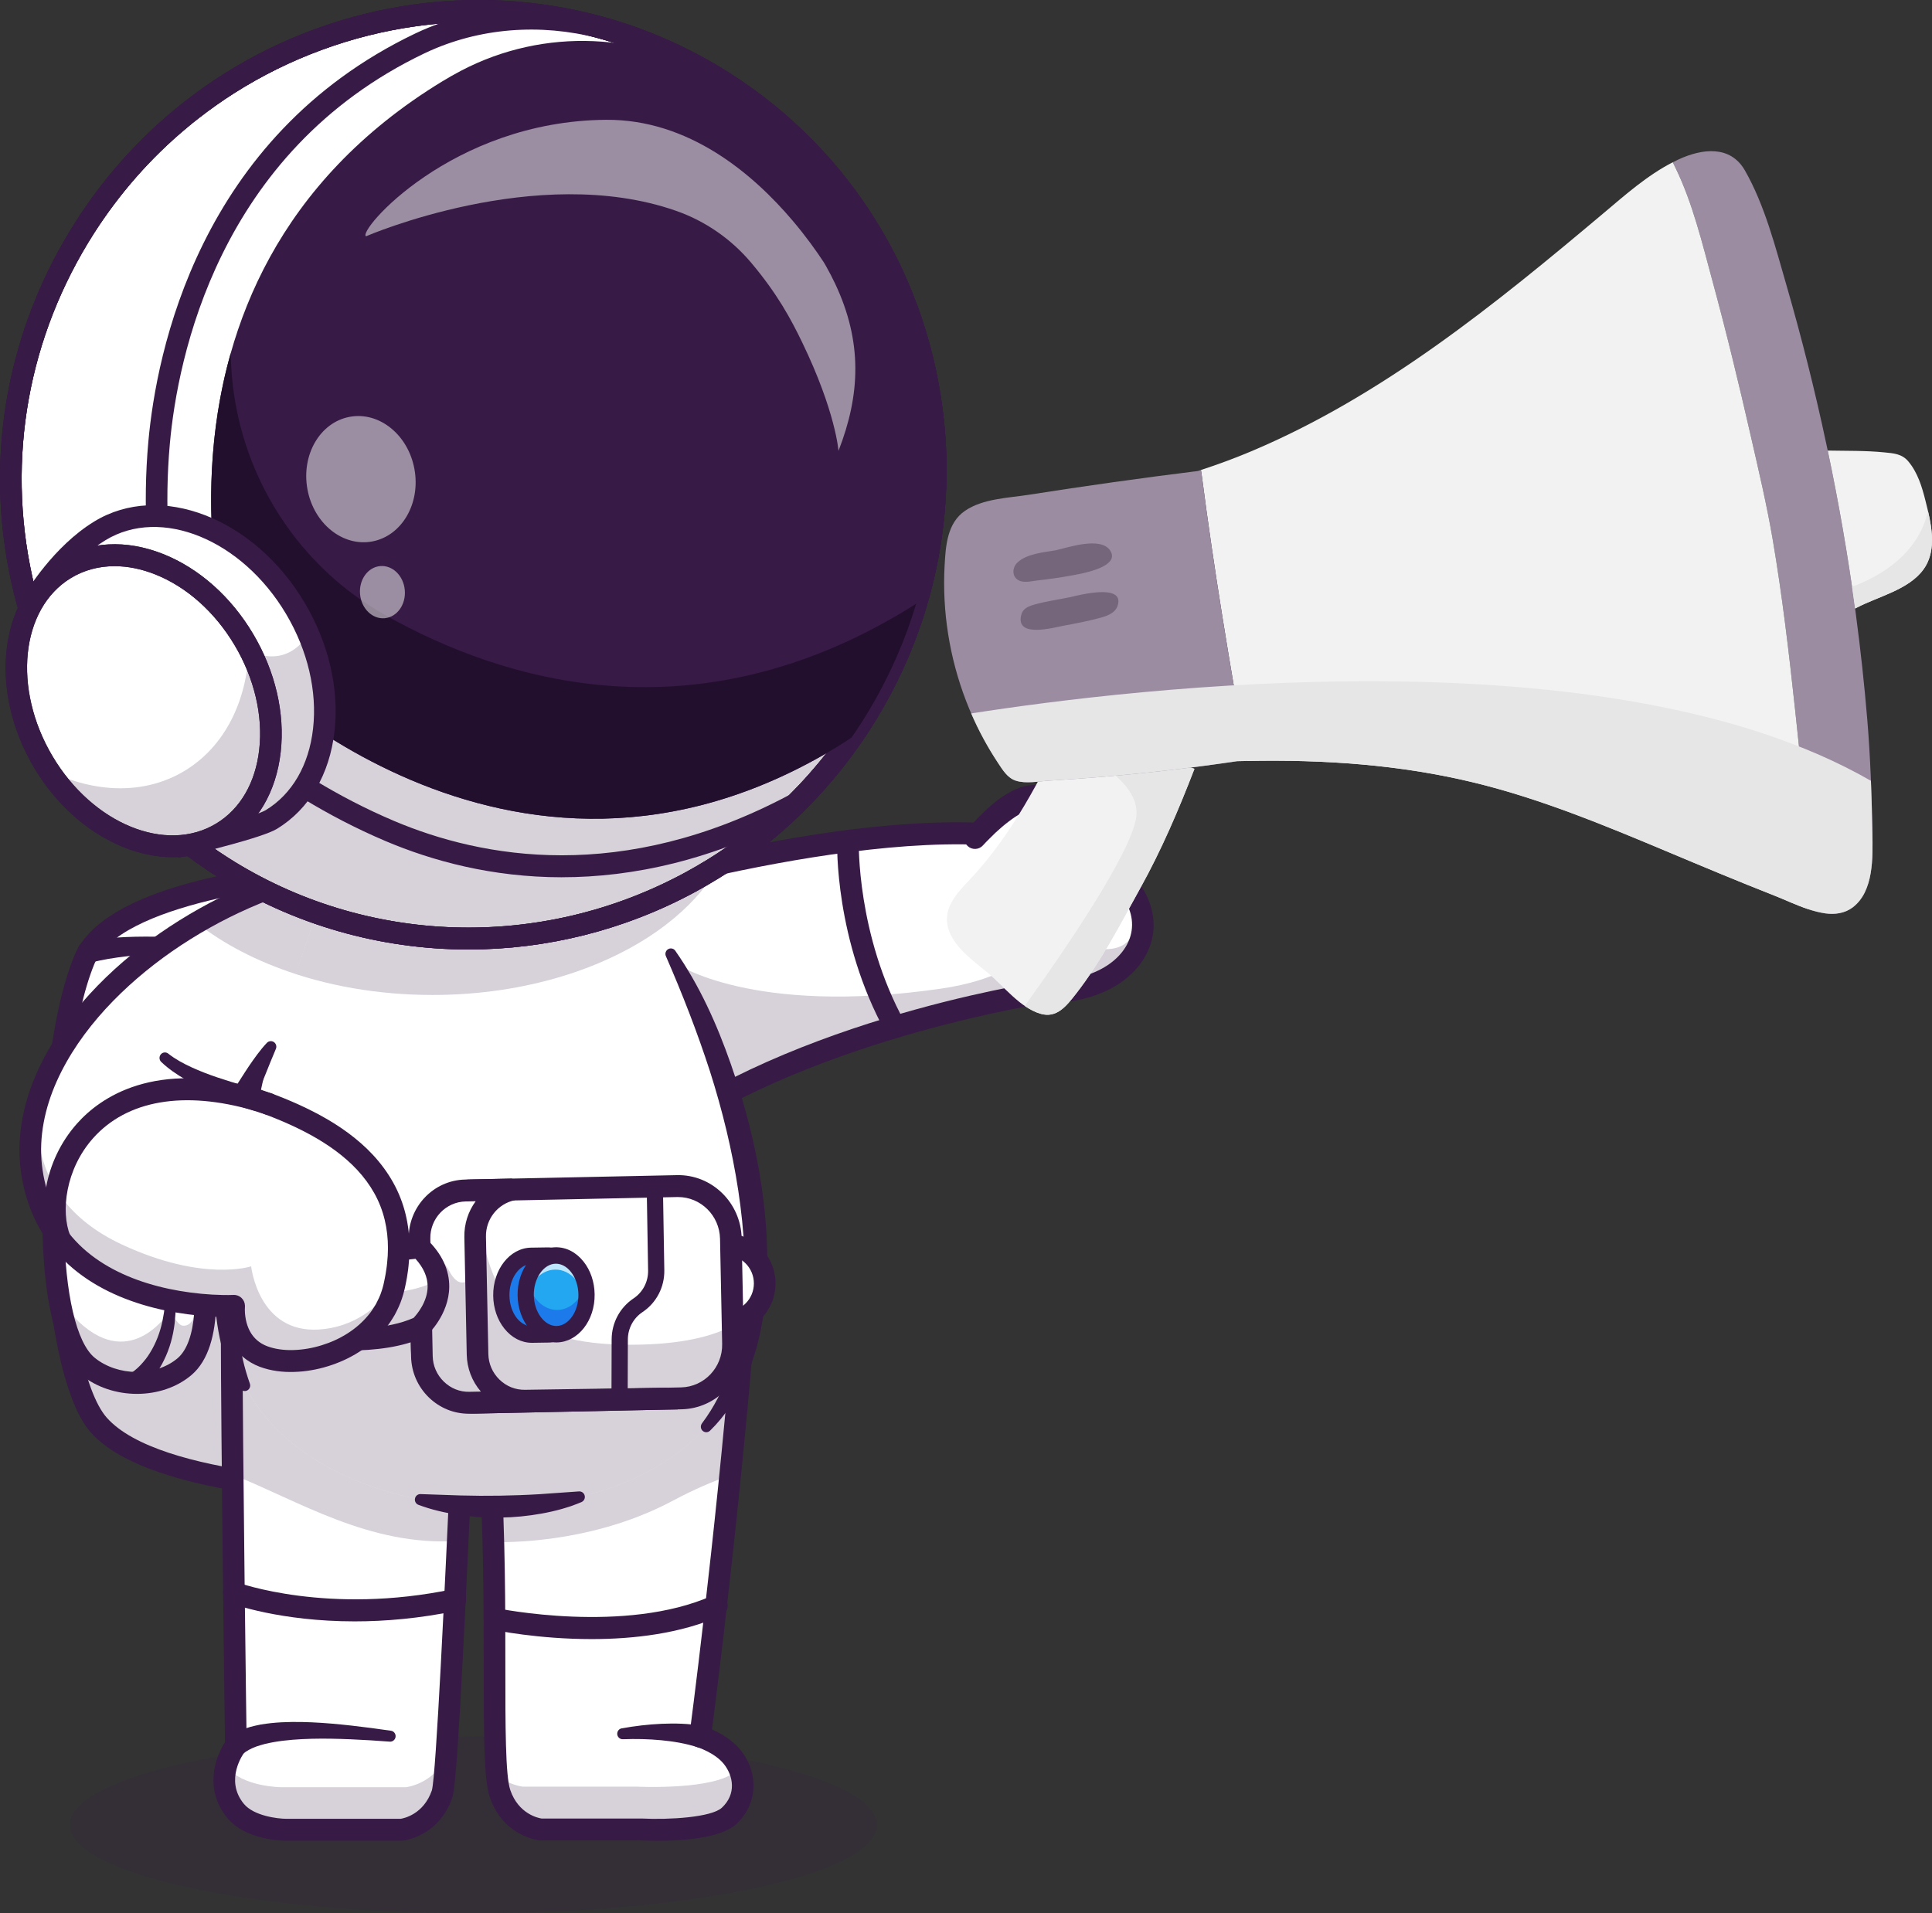<svg width="105" height="104" viewBox="0 0 105 104" fill="none" xmlns="http://www.w3.org/2000/svg">
<rect x="0" y="0" width="105" height="104" fill="#333333" stroke="none"/>
<g clip-path="url(#clip0_43_45)">
<g opacity="0.2">
<path d="M25.728 104C37.835 104 47.65 101.852 47.65 99.202C47.65 96.552 37.835 94.403 25.728 94.403C13.621 94.403 3.806 96.552 3.806 99.202C3.806 101.852 13.621 104 25.728 104Z" fill="#371A45"/>
</g>
<path d="M56.703 53.945C56.703 53.945 45.584 55.624 37.487 60.579C36.364 61.264 35.3 62.014 34.331 62.832L34.062 60.8L33.636 57.557L32.461 48.641C32.461 48.641 49.511 43.456 57.739 46.008C59.511 46.558 60.71 47.379 61.397 48.288C63.292 50.79 61.316 53.957 56.703 53.945H56.703Z" fill="white"/>
<g opacity="0.2">
<path d="M39.146 46.945C37.965 49.088 35.767 50.917 32.928 52.186L32.46 48.64C32.46 48.64 35.264 47.788 39.146 46.945V46.945Z" fill="#371A45"/>
</g>
<path d="M58.834 47.647C58.814 47.548 58.806 47.492 58.806 47.492C58.806 47.492 58.82 47.547 58.834 47.647Z" fill="#D8D8D8"/>
<g opacity="0.2">
<path d="M56.703 53.945C56.703 53.945 45.584 55.624 37.487 60.579L34.062 60.799L31.585 60.958L33.636 57.557L36.753 52.387C36.753 52.387 40.863 55.225 51.11 53.748C57.392 52.843 57.223 49.354 57.109 48.595C57.224 49.166 57.738 51.213 59.205 51.508C61.788 52.03 62.097 50.281 61.397 48.288C63.292 50.79 61.316 53.957 56.703 53.945H56.703Z" fill="#371A45"/>
</g>
<path d="M34.331 63.427C34.162 63.427 33.995 63.354 33.879 63.212C33.671 62.959 33.705 62.584 33.955 62.374C41.944 55.635 56.021 53.446 56.616 53.355C56.645 53.351 56.678 53.344 56.704 53.349H56.732C59.742 53.349 61.296 51.968 61.501 50.595C61.742 48.97 60.199 47.393 57.567 46.577C49.602 44.107 32.797 49.159 32.628 49.211C32.318 49.306 31.991 49.127 31.897 48.812C31.804 48.497 31.98 48.165 32.291 48.07C32.994 47.856 49.606 42.862 57.911 45.438C61.823 46.652 62.915 49.07 62.662 50.772C62.383 52.647 60.445 54.534 56.747 54.539C55.886 54.677 42.231 56.941 34.705 63.289C34.595 63.381 34.462 63.427 34.33 63.427H34.331Z" fill="#371A45"/>
<path d="M20.247 47.159L20.482 50.464L20.602 52.148L22.669 81.179C22.669 81.179 20.708 81.209 18.075 81.036C17.56 81.002 17.019 80.961 16.463 80.91C12.313 80.531 7.276 79.622 5.364 77.461C2.504 74.228 2.028 58.445 4.58 52.188C5.75 49.318 11.693 48.069 15.913 47.537C16.385 47.477 16.835 47.426 17.255 47.384C19.023 47.203 20.247 47.159 20.247 47.159H20.247Z" fill="white"/>
<g opacity="0.2">
<path d="M20.482 50.464L20.602 52.148L22.244 75.199L22.669 81.179C22.669 81.179 22.628 81.179 22.551 81.18C22.529 81.18 22.503 81.18 22.474 81.18C22.452 81.18 22.427 81.18 22.402 81.18C22.384 81.181 22.364 81.18 22.345 81.181C22.338 81.18 22.329 81.181 22.322 81.181C22.286 81.181 22.247 81.181 22.206 81.18C22.197 81.181 22.188 81.181 22.177 81.181C22.144 81.181 22.108 81.18 22.07 81.181C22.019 81.181 21.966 81.18 21.91 81.179C21.87 81.178 21.828 81.179 21.785 81.178C21.741 81.177 21.697 81.177 21.651 81.177C21.594 81.176 21.534 81.175 21.472 81.175C21.347 81.172 21.214 81.17 21.075 81.166C20.951 81.165 20.821 81.162 20.686 81.157C20.53 81.153 20.366 81.148 20.197 81.143C19.57 81.121 18.852 81.088 18.076 81.036C17.924 81.026 17.77 81.015 17.615 81.005C17.507 80.997 17.396 80.988 17.285 80.98C17.017 80.959 16.741 80.936 16.463 80.91C12.312 80.531 7.276 79.623 5.365 77.461C3.01 74.799 2.269 63.628 3.508 56.271C3.295 62.668 4.151 69.505 5.927 71.511C6.805 72.502 10.18 68.87 10.077 66.823C9.812 61.543 10.5 54.724 15.217 50.574C15.339 50.466 18.154 50.766 20.482 50.465L20.482 50.464Z" fill="#371A45"/>
</g>
<path d="M22.208 81.778C19.691 81.778 8.21 81.57 4.926 77.859C1.922 74.463 1.374 58.488 4.037 51.96C4.886 49.878 7.902 48.339 13.001 47.386C16.687 46.696 20.192 46.567 20.227 46.566L20.792 46.545L23.301 81.766L22.679 81.775C22.626 81.776 22.463 81.778 22.208 81.778V81.778ZM19.702 47.78C15.611 47.995 6.457 49.143 5.123 52.414C3.971 55.239 3.36 60.422 3.529 65.94C3.695 71.324 4.587 75.691 5.801 77.064C8.657 80.292 19.338 80.568 22.039 80.585L19.703 47.78H19.702Z" fill="#371A45"/>
<path d="M4.057 65.552L9.697 65.832C10.201 65.857 10.625 66.222 10.728 66.722C11.104 68.554 11.755 72.83 10.026 74.294C8.59 75.509 6.206 75.434 4.78 74.274C3.185 72.977 2.924 68.773 2.896 66.689C2.887 66.041 3.419 65.521 4.057 65.552Z" fill="white"/>
<g opacity="0.2">
<path d="M10.727 66.723C11.104 68.554 11.755 72.831 10.025 74.294C8.589 75.51 6.205 75.434 4.779 74.274C3.799 73.476 3.323 71.578 3.095 69.751C3.372 70.66 3.789 71.393 4.297 71.867C7.207 74.586 9.239 71.236 9.239 71.236C9.239 71.236 9.628 72.026 9.922 72.063C11.151 72.22 10.798 68.34 10.569 66.337C10.644 66.451 10.699 66.581 10.727 66.723V66.723Z" fill="#371A45"/>
</g>
<path d="M7.445 75.772C6.357 75.772 5.259 75.428 4.412 74.739C2.746 73.383 2.348 69.618 2.308 66.697C2.302 66.225 2.49 65.766 2.825 65.438C3.161 65.109 3.619 64.937 4.086 64.958L9.726 65.237C10.498 65.275 11.146 65.837 11.303 66.601C11.785 68.952 12.31 73.137 10.402 74.751C9.597 75.432 8.526 75.772 7.445 75.772ZM4.002 66.147C3.867 66.147 3.74 66.199 3.642 66.295C3.538 66.397 3.481 66.534 3.483 66.681C3.533 70.338 4.155 73.003 5.148 73.81C6.4 74.829 8.462 74.842 9.649 73.837C10.684 72.962 10.872 70.348 10.153 66.844C10.105 66.61 9.906 66.438 9.669 66.427L4.029 66.148C4.02 66.147 4.011 66.147 4.002 66.147V66.147Z" fill="#371A45"/>
<path d="M7.011 74.706C7.032 74.698 7.103 74.656 7.153 74.622C7.207 74.585 7.262 74.546 7.316 74.502C7.425 74.416 7.53 74.32 7.629 74.216C7.825 74.008 8.012 73.78 8.162 73.523C8.475 73.019 8.695 72.439 8.826 71.832C8.884 71.527 8.941 71.218 8.964 70.903C9.002 70.592 9.007 70.263 9.018 69.944C9.025 69.623 9.021 69.302 9 68.984C8.989 68.825 8.976 68.666 8.955 68.509C8.935 68.356 8.907 68.189 8.87 68.06L8.865 68.042C8.841 67.959 8.888 67.872 8.971 67.848C9.048 67.826 9.129 67.868 9.158 67.943C9.288 68.287 9.342 68.604 9.399 68.938C9.451 69.268 9.486 69.599 9.51 69.93C9.529 70.264 9.555 70.589 9.546 70.929C9.552 71.267 9.524 71.607 9.49 71.947C9.408 72.627 9.225 73.308 8.91 73.944C8.759 74.265 8.562 74.567 8.338 74.852C8.226 74.994 8.103 75.13 7.968 75.259C7.903 75.324 7.832 75.386 7.758 75.447C7.678 75.511 7.617 75.562 7.498 75.634L7.473 75.65C7.226 75.801 6.906 75.721 6.757 75.471C6.607 75.222 6.686 74.897 6.933 74.745C6.957 74.73 6.986 74.717 7.011 74.706L7.011 74.706Z" fill="#371A45"/>
<path d="M13.054 51.828C12.371 51.799 11.68 51.789 10.993 51.788C10.305 51.788 9.618 51.799 8.933 51.831C8.25 51.862 7.567 51.904 6.895 51.984C6.225 52.062 5.556 52.163 4.935 52.332L4.931 52.333C4.617 52.418 4.295 52.23 4.211 51.912C4.127 51.594 4.313 51.267 4.626 51.182C4.639 51.178 4.653 51.175 4.666 51.172C5.396 51.028 6.107 50.974 6.816 50.94C7.524 50.907 8.226 50.912 8.925 50.928C9.626 50.945 10.322 50.982 11.018 51.03C11.715 51.08 12.406 51.138 13.103 51.216C13.27 51.234 13.389 51.386 13.371 51.554C13.354 51.716 13.216 51.834 13.058 51.828H13.054L13.054 51.828Z" fill="#371A45"/>
<path d="M25.478 71.318C25.364 73.06 25.131 78.372 24.877 83.766C24.57 90.285 24.232 96.923 24.027 97.52C23.412 99.311 21.814 99.467 21.814 99.467H15.551C15.551 99.467 13.637 99.464 12.795 98.432C11.412 96.736 12.818 94.891 12.818 94.891C12.818 94.891 12.713 87.201 12.644 80.162C12.615 77.137 12.593 74.231 12.589 72.108L25.479 71.317L25.478 71.318Z" fill="white"/>
<g opacity="0.2">
<path d="M25.478 71.318C25.363 73.06 25.131 78.372 24.877 83.766C20.076 84.077 16.18 81.56 12.643 80.163C12.615 77.138 12.592 74.231 12.588 72.109L25.478 71.318H25.478Z" fill="#371A45"/>
</g>
<g opacity="0.2">
<path d="M24.239 95.558C24.16 96.636 24.087 97.343 24.026 97.52C23.411 99.311 21.814 99.467 21.814 99.467H15.551C15.551 99.467 13.637 99.464 12.795 98.432C12.104 97.586 12.11 96.701 12.288 96.029C12.288 96.031 12.29 96.032 12.291 96.033C13.203 97.151 15.277 97.153 15.277 97.153H22.063C22.063 97.153 23.476 97.015 24.24 95.558L24.239 95.558Z" fill="#371A45"/>
</g>
<path d="M21.813 100.062H15.551C15.326 100.062 13.331 100.024 12.343 98.811C11.105 97.294 11.672 95.559 12.228 94.706C12.204 92.876 12.013 78.668 12.001 72.11C12.001 71.781 12.263 71.514 12.588 71.514H12.589C12.912 71.514 13.176 71.78 13.176 72.108C13.188 79.083 13.403 94.726 13.406 94.883C13.407 95.018 13.364 95.149 13.283 95.256C13.239 95.314 12.188 96.753 13.248 98.052C13.79 98.717 15.095 98.869 15.553 98.871H21.777C21.941 98.846 23.023 98.631 23.472 97.324C23.704 96.494 24.181 86.159 24.496 79.32C24.664 75.682 24.808 72.54 24.892 71.277C24.914 70.949 25.194 70.701 25.517 70.723C25.84 70.745 26.085 71.029 26.064 71.357C25.981 72.607 25.837 75.744 25.669 79.375C25.122 91.248 24.82 97.021 24.581 97.715C23.851 99.842 21.951 100.051 21.87 100.059C21.851 100.061 21.832 100.062 21.813 100.062V100.062Z" fill="#371A45"/>
<path d="M39.802 95.524C40.534 96.444 40.631 97.772 39.63 98.707C38.626 99.641 34.852 99.45 34.852 99.45H29.39C29.39 99.45 27.793 99.294 27.178 97.503C26.702 96.114 26.984 90.379 26.813 83.832C26.777 82.441 26.721 81.015 26.633 79.585L40.366 72.804C40.153 75.358 39.919 77.857 39.682 80.199C38.873 88.238 38.052 94.403 38.052 94.403C38.052 94.403 39.175 94.735 39.802 95.524H39.802Z" fill="white"/>
<g opacity="0.2">
<path d="M39.63 98.707C38.627 99.641 34.853 99.45 34.853 99.45H29.391C29.391 99.45 27.793 99.293 27.178 97.504C27.101 97.28 27.044 96.942 27.001 96.505C27.701 97.054 28.41 97.123 28.41 97.123H34.585C34.585 97.123 38.851 97.338 39.986 96.282C40.047 96.225 40.104 96.168 40.156 96.109C40.53 96.951 40.434 97.957 39.63 98.707H39.63Z" fill="#371A45"/>
</g>
<g opacity="0.2">
<path d="M40.366 72.805C40.153 75.358 39.919 77.857 39.682 80.199C38.76 80.523 37.718 80.965 36.579 81.573C32.587 83.706 28.346 83.858 26.813 83.832C26.777 82.442 26.721 81.015 26.633 79.586L40.366 72.805L40.366 72.805Z" fill="#371A45"/>
</g>
<path d="M35.726 100.067C35.324 100.067 35.006 100.055 34.838 100.046H29.391C29.372 100.046 29.354 100.046 29.334 100.044C29.254 100.036 27.353 99.827 26.623 97.7C26.291 96.734 26.291 94.308 26.29 90.637C26.29 87.478 26.289 83.546 26.047 79.623C26.026 79.295 26.272 79.013 26.596 78.992C26.92 78.968 27.199 79.221 27.219 79.549C27.464 83.509 27.465 87.462 27.465 90.637C27.465 93.801 27.466 96.532 27.733 97.309C28.179 98.609 29.251 98.828 29.429 98.856H34.852C34.862 98.856 34.872 98.856 34.882 98.856C36.348 98.931 38.666 98.796 39.232 98.269C40.025 97.531 39.86 96.546 39.345 95.898C38.847 95.272 37.897 94.978 37.888 94.975C37.608 94.893 37.431 94.616 37.47 94.324C37.484 94.221 38.848 83.928 39.781 72.755C39.809 72.428 40.091 72.185 40.416 72.212C40.74 72.24 40.979 72.528 40.952 72.856C40.129 82.705 38.973 91.871 38.696 94.014C39.141 94.211 39.801 94.575 40.26 95.152C41.26 96.409 41.162 98.089 40.027 99.146C39.175 99.94 37.017 100.067 35.727 100.067L35.726 100.067Z" fill="#371A45"/>
<path d="M41.038 70.274C40.84 73.122 40.04 75.695 38.369 77.574C32.334 84.371 16.169 83.041 12.926 74.469C12.504 73.35 12.294 71.904 12.244 70.274C12.081 64.809 13.731 57.264 15.259 52.987C15.259 52.987 15.261 52.876 15.27 52.673C15.365 50.746 16.277 40.55 25.013 38.648C32.745 36.963 35.425 46.434 36.185 50.273C36.374 51.226 36.444 51.833 36.444 51.833C38.963 56.26 41.483 63.944 41.037 70.274H41.038Z" fill="white"/>
<g opacity="0.2">
<path d="M36.186 50.273C33.142 52.606 28.59 54.087 23.506 54.087C20.509 54.087 17.698 53.573 15.271 52.673C15.366 50.746 16.278 40.55 25.014 38.648C32.746 36.963 35.426 46.434 36.186 50.273Z" fill="#371A45"/>
</g>
<path d="M17.996 47.277L16.074 52.95C13.988 52.274 12.153 51.32 10.683 50.162C12.929 48.847 15.433 47.837 17.996 47.277Z" fill="#D8D8D8"/>
<g opacity="0.2">
<path d="M41.037 70.273C40.839 73.121 40.04 75.696 38.369 77.574C32.334 84.37 16.169 83.041 12.927 74.468C12.504 73.35 12.294 71.904 12.244 70.273H41.037H41.037Z" fill="#371A45"/>
</g>
<path d="M13.059 75.491C12.775 75.084 12.55 74.639 12.361 74.168C12.184 73.699 12.04 73.217 11.941 72.732C11.739 71.759 11.656 70.777 11.639 69.802C11.601 67.852 11.752 65.919 12.005 64.006C12.13 63.05 12.285 62.098 12.461 61.152C12.635 60.205 12.834 59.263 13.056 58.327C13.275 57.389 13.524 56.459 13.797 55.535C14.069 54.61 14.364 53.691 14.706 52.784C14.822 52.477 15.162 52.324 15.465 52.441C15.76 52.556 15.911 52.885 15.812 53.185L15.811 53.19C15.518 54.077 15.247 54.977 14.999 55.885C14.753 56.793 14.53 57.709 14.317 58.628C14.109 59.547 13.917 60.471 13.742 61.397C13.569 62.324 13.416 63.254 13.281 64.186C13.147 65.118 13.041 66.053 12.96 66.987C12.88 67.922 12.831 68.858 12.83 69.789C12.832 70.72 12.874 71.646 12.98 72.555C13.024 73.013 13.107 73.458 13.197 73.902C13.296 74.339 13.426 74.78 13.58 75.217C13.635 75.374 13.555 75.545 13.401 75.601C13.273 75.647 13.134 75.599 13.059 75.492L13.059 75.491Z" fill="#371A45"/>
<path d="M31.604 81.654C30.906 81.95 30.174 82.146 29.432 82.28C28.69 82.413 27.938 82.488 27.184 82.497C26.431 82.509 25.677 82.458 24.932 82.348C24.188 82.239 23.451 82.07 22.743 81.805H22.742C22.588 81.747 22.509 81.573 22.566 81.417C22.611 81.292 22.73 81.216 22.855 81.22L25.022 81.294C25.739 81.314 26.453 81.317 27.166 81.306C27.879 81.293 28.592 81.269 29.307 81.226L31.467 81.074C31.631 81.063 31.773 81.188 31.785 81.354C31.794 81.486 31.717 81.605 31.602 81.653L31.604 81.654Z" fill="#371A45"/>
<path d="M36.7 51.683C38.016 53.566 38.963 55.68 39.719 57.843C40.476 60.009 41.063 62.243 41.396 64.53C41.725 66.813 41.827 69.156 41.489 71.477C41.317 72.634 41.02 73.784 40.546 74.865C40.076 75.944 39.426 76.958 38.588 77.774C38.471 77.888 38.285 77.884 38.172 77.765C38.07 77.658 38.063 77.493 38.15 77.378L38.151 77.375C39.468 75.624 40.108 73.491 40.352 71.322C40.6 69.145 40.455 66.918 40.125 64.726C39.791 62.531 39.261 60.359 38.584 58.235C37.896 56.112 37.088 54.036 36.191 51.98L36.19 51.977C36.124 51.826 36.191 51.649 36.34 51.583C36.471 51.524 36.621 51.569 36.7 51.683V51.683Z" fill="#371A45"/>
<path d="M52.977 45.567C52.977 45.567 55.494 42.491 56.919 43.543C57.924 44.285 56.712 46.006 56.555 46.586C56.538 46.788 57.348 47.56 57.088 50.748" fill="white"/>
<path d="M52.525 45.187C52.755 44.889 52.983 44.634 53.235 44.377C53.484 44.122 53.745 43.876 54.028 43.644C54.315 43.416 54.62 43.2 54.969 43.016C55.319 42.839 55.719 42.68 56.212 42.67C56.456 42.665 56.724 42.712 56.968 42.823C57.209 42.936 57.422 43.088 57.604 43.319C57.785 43.546 57.895 43.835 57.926 44.094C57.961 44.355 57.941 44.593 57.902 44.804C57.819 45.229 57.669 45.58 57.518 45.909C57.442 46.072 57.363 46.229 57.289 46.377L57.187 46.59C57.156 46.654 57.129 46.722 57.122 46.742L57.14 46.637C57.144 46.607 57.143 46.577 57.14 46.547L57.136 46.515L57.133 46.496C57.125 46.463 57.123 46.462 57.121 46.455C57.117 46.445 57.119 46.455 57.125 46.468L57.173 46.58C57.211 46.666 57.25 46.761 57.285 46.855C57.355 47.046 57.415 47.239 57.457 47.432C57.54 47.818 57.587 48.2 57.596 48.577C57.609 48.953 57.592 49.325 57.557 49.69C57.517 50.056 57.464 50.417 57.381 50.772C57.343 50.933 57.183 51.034 57.024 50.995C56.895 50.964 56.805 50.853 56.796 50.725V50.722C56.77 50.371 56.753 50.024 56.721 49.681C56.694 49.339 56.652 49.001 56.601 48.672C56.544 48.343 56.483 48.022 56.385 47.724C56.337 47.574 56.286 47.43 56.225 47.292C56.194 47.223 56.162 47.156 56.125 47.083L56.061 46.953C56.048 46.927 56.033 46.896 56.015 46.845C56.006 46.817 55.996 46.794 55.985 46.74L55.978 46.705L55.975 46.687L55.972 46.657C55.968 46.616 55.968 46.574 55.97 46.533C55.972 46.501 55.978 46.47 55.985 46.44L55.989 46.428C56.028 46.284 56.066 46.196 56.102 46.104L56.211 45.855C56.281 45.698 56.349 45.549 56.41 45.403C56.531 45.113 56.629 44.827 56.666 44.582C56.687 44.46 56.687 44.354 56.674 44.279C56.662 44.201 56.639 44.165 56.609 44.128C56.583 44.093 56.514 44.043 56.451 44.017C56.387 43.993 56.319 43.975 56.228 43.978C56.048 43.978 55.801 44.059 55.556 44.185C55.307 44.309 55.056 44.478 54.813 44.665C54.568 44.85 54.328 45.056 54.096 45.273C53.98 45.382 53.866 45.494 53.755 45.609C53.643 45.719 53.526 45.841 53.43 45.946L53.419 45.958C53.199 46.199 52.827 46.214 52.589 45.991C52.363 45.779 52.34 45.428 52.526 45.186L52.525 45.187Z" fill="#371A45"/>
<path d="M41.501 70.254C41.766 69.113 41.069 67.969 39.943 67.699C38.817 67.429 37.689 68.136 37.424 69.277C37.158 70.418 37.856 71.562 38.982 71.832C40.108 72.102 41.235 71.395 41.501 70.254Z" fill="white"/>
<path d="M39.465 72.486C37.986 72.486 36.782 71.267 36.782 69.768C36.782 68.269 37.986 67.049 39.465 67.049C40.944 67.049 42.147 68.269 42.147 69.768C42.147 71.267 40.944 72.486 39.465 72.486ZM39.465 68.24C38.633 68.24 37.957 68.925 37.957 69.768C37.957 70.61 38.633 71.296 39.465 71.296C40.296 71.296 40.972 70.61 40.972 69.768C40.972 68.925 40.296 68.24 39.465 68.24Z" fill="#371A45"/>
<path d="M37.35 76.008L25.526 76.255C24.127 76.284 22.957 75.147 22.928 73.727L22.799 67.35C22.774 66.107 23.632 65.044 24.786 64.78C24.949 64.741 25.119 64.721 25.293 64.717L37.115 64.471C38.516 64.441 39.686 65.578 39.713 66.998L39.816 72.049L39.844 73.375C39.873 74.795 38.749 75.979 37.35 76.008V76.008Z" fill="white"/>
<path d="M37.35 76.008L25.526 76.255C24.127 76.284 22.957 75.147 22.928 73.727L22.799 67.35C22.774 66.107 23.632 65.044 24.786 64.78C24.949 64.741 25.119 64.721 25.293 64.717L37.115 64.471C38.516 64.441 39.686 65.578 39.713 66.998L39.816 72.049L39.844 73.375C39.873 74.795 38.749 75.979 37.35 76.008V76.008Z" fill="white"/>
<path d="M37.35 76.008L25.526 76.255C24.127 76.284 22.957 75.147 22.928 73.727L22.799 67.35C22.774 66.107 23.632 65.044 24.786 64.78C24.949 64.741 25.119 64.721 25.293 64.717L37.115 64.471C38.516 64.441 39.686 65.578 39.713 66.998L39.816 72.049L39.844 73.375C39.873 74.795 38.749 75.979 37.35 76.008V76.008Z" fill="white"/>
<g opacity="0.2">
<path d="M37.367 76.009L25.543 76.255C24.144 76.284 22.974 75.148 22.945 73.727L22.817 67.351C22.791 66.108 23.649 65.045 24.803 64.781C25.483 65.218 25.916 65.499 25.916 65.499C26.595 70.605 28.085 73.128 34.358 73.101C37.066 73.089 38.767 72.635 39.833 72.05L39.861 73.376C39.89 74.796 38.766 75.98 37.367 76.009Z" fill="#371A45"/>
</g>
<path d="M25.791 76.844C23.917 76.844 22.373 75.319 22.335 73.411L22.218 67.691C22.179 65.759 23.699 64.155 25.605 64.115L36.779 63.882C38.688 63.834 40.269 65.382 40.308 67.315L40.424 73.035C40.463 74.967 38.944 76.571 37.037 76.611L25.863 76.844C25.839 76.844 25.815 76.844 25.792 76.844H25.791ZM36.85 65.072C36.834 65.072 36.819 65.072 36.803 65.072L25.629 65.305C24.37 65.331 23.367 66.39 23.392 67.666L23.509 73.386C23.534 74.662 24.582 75.681 25.838 75.653L37.012 75.42C38.271 75.394 39.274 74.335 39.248 73.059L39.132 67.339C39.107 66.079 38.087 65.072 36.85 65.072H36.85Z" fill="#371A45"/>
<path d="M33.167 76.051L33.144 76.097L25.526 76.255C24.5 76.276 23.599 75.672 23.179 74.786C23.026 74.465 22.937 74.108 22.93 73.728L22.871 70.895L22.852 69.96L22.819 68.319L22.799 67.351C22.771 65.931 23.892 64.747 25.293 64.718L27.847 64.666C26.674 64.915 25.799 65.986 25.824 67.241L25.861 69.134L25.894 70.686L25.952 73.621C25.982 75.038 27.151 76.176 28.55 76.148L33.166 76.052L33.167 76.051Z" fill="white"/>
<g opacity="0.2">
<path d="M34.374 76.026L34.351 76.071L25.526 76.255C24.5 76.276 23.599 75.672 23.179 74.786C23.026 74.466 22.936 74.108 22.93 73.728L22.871 70.895L22.852 69.96L22.819 68.319C23.33 68.236 24.011 68.294 24.396 69.053C24.93 70.106 25.466 69.74 25.861 69.133L25.894 70.685L25.952 73.621C25.982 75.037 27.151 76.175 28.55 76.147L34.373 76.026H34.374Z" fill="#371A45"/>
</g>
<path d="M25.471 76.851C24.662 76.851 23.896 76.537 23.306 75.964C22.701 75.375 22.358 74.585 22.341 73.74L22.212 67.362C22.176 65.612 23.552 64.158 25.281 64.121L27.835 64.068L27.968 65.246C27.047 65.443 26.392 66.276 26.411 67.228L26.541 73.606C26.551 74.133 26.765 74.627 27.145 74.996C27.523 75.365 28.017 75.561 28.538 75.55L35.894 75.441C35.939 75.44 35.987 75.439 36.036 75.44L36.218 75.437V75.448C36.519 75.476 36.813 75.589 36.82 76.023L36.828 76.618L36.239 76.627L25.538 76.85C25.515 76.85 25.493 76.85 25.471 76.85L25.471 76.851ZM25.851 65.301L25.305 65.312C24.224 65.335 23.364 66.244 23.387 67.338L23.516 73.716C23.526 74.243 23.741 74.736 24.12 75.105C24.499 75.474 24.994 75.674 25.513 75.659L26.134 75.647C25.651 75.085 25.38 74.379 25.366 73.63L25.237 67.253C25.222 66.53 25.45 65.849 25.852 65.3L25.851 65.301Z" fill="#371A45"/>
<path d="M30.551 70.385C30.555 70.62 30.255 72.529 30.255 72.529C30.255 72.529 29.66 72.538 28.93 72.549C28.017 72.563 27.262 71.616 27.245 70.434C27.228 69.253 27.954 68.284 28.867 68.27C29.483 68.261 30.193 68.25 30.193 68.25C30.193 68.25 30.545 70 30.551 70.385Z" fill="#22A7F0"/>
<path d="M30.551 70.385C30.555 70.62 30.255 72.529 30.255 72.529C30.255 72.529 29.66 72.538 28.93 72.549C28.017 72.563 27.262 71.616 27.245 70.434C27.228 69.253 27.954 68.284 28.867 68.27C29.483 68.261 30.193 68.25 30.193 68.25C30.193 68.25 30.545 70 30.551 70.385Z" fill="#1C7AEA"/>
<path d="M28.91 72.996C28.34 72.996 27.808 72.721 27.409 72.22C27.029 71.744 26.814 71.112 26.805 70.441C26.784 69.015 27.706 67.841 28.861 67.823L29.787 67.809C29.791 67.809 29.796 67.809 29.801 67.809C30.241 67.809 30.619 68.124 30.704 68.564C30.892 69.537 30.989 70.147 30.992 70.378C30.993 70.441 30.995 70.607 30.753 72.192C30.685 72.642 30.308 72.975 29.857 72.982L28.936 72.996C28.927 72.996 28.918 72.996 28.91 72.996V72.996ZM29.8 68.703H29.799L28.873 68.717C28.216 68.727 27.672 69.51 27.686 70.428C27.693 70.9 27.838 71.338 28.094 71.66C28.326 71.95 28.625 72.1 28.923 72.103L29.844 72.089C29.863 72.089 29.879 72.075 29.882 72.056C30.047 70.974 30.108 70.483 30.11 70.389C30.108 70.256 30.035 69.753 29.839 68.735C29.835 68.716 29.819 68.703 29.8 68.703H29.8Z" fill="#371A45"/>
<path d="M30.257 72.528C31.17 72.515 31.896 71.546 31.879 70.364C31.862 69.182 31.108 68.236 30.195 68.249C29.282 68.263 28.555 69.232 28.573 70.414C28.59 71.595 29.344 72.542 30.257 72.528Z" fill="#22A7F0"/>
<g opacity="0.7">
<path d="M28.572 70.415C28.573 70.504 28.578 70.591 28.588 70.676C28.749 69.735 29.391 69.029 30.169 69.016C31.015 69.004 31.722 69.814 31.838 70.87C31.866 70.708 31.88 70.538 31.877 70.364C31.86 69.182 31.106 68.236 30.193 68.25C29.28 68.263 28.554 69.233 28.572 70.415V70.415Z" fill="white"/>
</g>
<path d="M28.572 70.415C28.589 71.596 29.342 72.543 30.256 72.529C31.169 72.515 31.894 71.546 31.877 70.365C31.875 70.178 31.854 69.997 31.816 69.826C31.587 70.627 30.996 71.199 30.296 71.21C29.527 71.222 28.871 70.553 28.672 69.635C28.604 69.877 28.568 70.14 28.572 70.415V70.415Z" fill="#1C7AEA"/>
<path d="M30.236 72.976C29.093 72.976 28.151 71.837 28.13 70.421C28.11 68.995 29.032 67.821 30.186 67.803C30.767 67.789 31.308 68.07 31.713 68.579C32.093 69.055 32.308 69.687 32.317 70.358C32.338 71.784 31.416 72.958 30.261 72.976C30.253 72.976 30.244 72.976 30.235 72.976H30.236ZM30.212 68.696H30.199C29.542 68.706 28.998 69.49 29.011 70.408C29.025 71.32 29.584 72.082 30.236 72.082H30.248C30.905 72.073 31.45 71.289 31.436 70.371C31.429 69.899 31.284 69.461 31.027 69.139C30.799 68.853 30.51 68.696 30.212 68.696H30.212Z" fill="#371A45"/>
<path d="M33.673 76.485H33.671C33.428 76.485 33.231 76.284 33.232 76.038L33.242 72.811C33.245 71.911 33.689 71.078 34.431 70.583C34.938 70.245 35.234 69.677 35.223 69.062L35.147 64.514C35.142 64.268 35.336 64.064 35.58 64.06C35.821 64.055 36.023 64.252 36.028 64.499L36.104 69.047C36.12 69.969 35.675 70.822 34.915 71.329C34.421 71.659 34.125 72.214 34.123 72.813L34.113 76.041C34.112 76.287 33.915 76.486 33.672 76.486L33.673 76.485Z" fill="#371A45"/>
<path d="M13.64 67.388C13.64 67.388 12.28 67.894 12.028 69.279C11.735 70.886 12.91 72.059 12.91 72.059C12.91 72.059 19.501 73.72 22.819 72.137C22.819 72.137 25.102 70.03 22.799 67.803C22.799 67.803 16.305 68.66 13.64 67.388Z" fill="white"/>
<g opacity="0.2">
<path d="M22.82 72.137C19.501 73.72 12.911 72.058 12.911 72.058C12.911 72.058 11.736 70.886 12.029 69.279C12.146 68.638 12.498 68.186 12.845 67.885C13.04 68.919 13.721 69.6 13.721 69.6C13.721 69.6 20.313 71.261 23.63 69.678C23.63 69.678 23.695 69.62 23.791 69.509C24.054 70.997 22.82 72.137 22.82 72.137H22.82Z" fill="#371A45"/>
</g>
<path d="M18.895 73.416C15.913 73.416 12.953 72.683 12.768 72.636L12.612 72.597L12.498 72.483C12.441 72.426 11.105 71.066 11.45 69.171C11.76 67.471 13.37 66.855 13.438 66.829L13.669 66.744L13.891 66.85C16.369 68.033 22.66 67.221 22.723 67.213L23.001 67.176L23.204 67.372C24.018 68.159 24.426 69.03 24.415 69.962C24.398 71.468 23.263 72.532 23.215 72.577L23.149 72.638L23.069 72.676C21.907 73.23 20.398 73.416 18.895 73.416L18.895 73.416ZM13.223 71.522C14.252 71.759 19.65 72.912 22.48 71.64C22.663 71.445 23.235 70.769 23.241 69.94C23.244 69.425 23.023 68.918 22.582 68.43C21.299 68.579 16.232 69.079 13.649 68.041C13.335 68.212 12.744 68.629 12.606 69.387C12.419 70.414 12.985 71.232 13.223 71.522Z" fill="#371A45"/>
<path d="M21.441 69.852C21.436 69.876 21.43 69.901 21.425 69.927C20.592 73.595 15.901 74.689 13.956 73.57C12.543 72.756 12.728 70.987 12.728 70.987C12.728 70.987 2.908 71.513 1.735 63.71C1.51 62.22 1.717 60.701 2.27 59.217C2.272 59.211 2.273 59.208 2.273 59.208C4.292 53.792 10.915 48.825 17.996 47.277L14.749 56.857C14.17 57.725 13.616 58.94 13.229 59.557C13.841 59.752 14.565 60.001 14.565 60.001C18.554 61.498 22.706 64.102 21.44 69.852L21.441 69.852Z" fill="white"/>
<g opacity="0.2">
<path d="M17.996 47.277L16.074 52.95C13.988 52.274 12.153 51.32 10.683 50.162C12.929 48.847 15.433 47.837 17.996 47.277Z" fill="#371A45"/>
</g>
<g opacity="0.2">
<path d="M21.441 69.852C21.436 69.876 21.43 69.901 21.425 69.927C20.592 73.595 15.901 74.689 13.956 73.57C12.543 72.756 12.728 70.987 12.728 70.987C12.728 70.987 2.908 71.513 1.735 63.71C1.51 62.22 1.717 60.701 2.27 59.217C2.198 59.462 0.676 64.887 6.64 67.66C11.05 69.711 13.65 68.839 13.65 68.839C13.65 68.839 14.038 72.482 17.334 72.274C19.215 72.155 20.584 71.072 21.441 69.853V69.852Z" fill="#371A45"/>
</g>
<path d="M18.119 47.859C14.998 48.55 12.003 49.878 9.362 51.708C8.044 52.626 6.813 53.673 5.731 54.853C4.653 56.032 3.722 57.352 3.079 58.792C2.438 60.227 2.108 61.799 2.278 63.329C2.366 64.094 2.557 64.856 2.859 65.554C3.162 66.254 3.582 66.895 4.1 67.45C5.136 68.567 6.549 69.312 8.043 69.769C8.793 69.999 9.567 70.16 10.351 70.263C10.743 70.315 11.137 70.353 11.532 70.376C11.921 70.398 12.332 70.407 12.696 70.393C13.024 70.381 13.301 70.64 13.313 70.973C13.314 70.997 13.313 71.021 13.312 71.044V71.05C13.309 71.074 13.306 71.147 13.307 71.2C13.307 71.257 13.309 71.316 13.313 71.375C13.322 71.493 13.337 71.61 13.359 71.725C13.404 71.954 13.478 72.171 13.58 72.362C13.784 72.747 14.107 73.026 14.528 73.184C14.955 73.343 15.46 73.408 15.965 73.389C16.472 73.373 16.985 73.284 17.477 73.131C18.462 72.831 19.376 72.275 20.011 71.501C20.175 71.312 20.306 71.1 20.434 70.887C20.548 70.666 20.66 70.443 20.733 70.205C20.778 70.089 20.805 69.966 20.838 69.846C20.87 69.723 20.892 69.584 20.92 69.454C20.95 69.322 20.969 69.189 20.988 69.056C21.007 68.923 21.03 68.791 21.039 68.658C21.156 67.596 21.052 66.53 20.674 65.566C20.299 64.602 19.652 63.755 18.855 63.055C18.058 62.352 17.123 61.787 16.138 61.312C15.646 61.075 15.136 60.858 14.625 60.66C14.123 60.462 13.57 60.318 13.046 60.141C12.725 60.033 12.552 59.681 12.659 59.356C12.673 59.314 12.691 59.274 12.712 59.237L12.718 59.228C12.833 59.033 12.967 58.819 13.107 58.606C13.244 58.391 13.384 58.172 13.53 57.955C13.676 57.737 13.831 57.523 13.989 57.309C14.149 57.096 14.318 56.887 14.505 56.69C14.619 56.57 14.808 56.566 14.926 56.681C15.018 56.771 15.041 56.907 14.994 57.019L14.992 57.023C14.892 57.256 14.796 57.491 14.7 57.726L14.413 58.438C14.316 58.677 14.217 58.916 14.111 59.157C14.007 59.4 13.896 59.641 13.739 59.885L13.411 58.972C13.683 59.061 13.952 59.16 14.223 59.254C14.494 59.348 14.763 59.435 15.04 59.546C15.584 59.756 16.115 59.982 16.642 60.237C17.693 60.744 18.718 61.356 19.626 62.156C20.531 62.95 21.311 63.958 21.766 65.128C22.224 66.295 22.34 67.574 22.206 68.781C22.195 68.934 22.171 69.084 22.149 69.234C22.127 69.384 22.105 69.534 22.073 69.681C22.041 69.83 22.018 69.974 21.978 70.128C21.936 70.283 21.9 70.439 21.844 70.591C21.747 70.898 21.605 71.189 21.455 71.474C21.292 71.75 21.119 72.022 20.912 72.264C20.096 73.252 18.987 73.913 17.817 74.271C17.524 74.362 17.225 74.434 16.922 74.485C16.619 74.539 16.311 74.569 16.001 74.579C15.381 74.599 14.742 74.532 14.109 74.296C13.793 74.177 13.479 73.997 13.209 73.764C12.939 73.529 12.711 73.242 12.547 72.93C12.381 72.619 12.271 72.289 12.206 71.957C12.174 71.791 12.152 71.625 12.14 71.457C12.135 71.374 12.132 71.289 12.131 71.204C12.131 71.114 12.132 71.044 12.142 70.925L12.757 71.582C12.302 71.6 11.893 71.588 11.464 71.564C11.041 71.54 10.619 71.5 10.198 71.444C9.357 71.333 8.522 71.159 7.702 70.909C6.884 70.657 6.08 70.329 5.322 69.894C4.564 69.462 3.853 68.922 3.246 68.268C2.637 67.617 2.137 66.855 1.783 66.033C1.427 65.21 1.211 64.343 1.109 63.46C0.911 61.676 1.299 59.885 2.007 58.303C2.717 56.714 3.722 55.298 4.869 54.044C6.019 52.789 7.314 51.688 8.697 50.727C11.466 48.809 14.588 47.423 17.871 46.696C18.188 46.626 18.501 46.829 18.57 47.15C18.639 47.471 18.439 47.788 18.122 47.859L18.119 47.86L18.119 47.859Z" fill="#371A45"/>
<path d="M50.736 23.099C50.748 23.22 50.759 23.342 50.768 23.465C51.11 27.539 50.462 31.729 48.752 35.657C48.393 36.483 47.99 37.295 47.537 38.091C47.319 38.48 47.085 38.865 46.843 39.249C46.106 40.402 45.293 41.476 44.413 42.468C43.656 43.326 42.847 44.121 42 44.854C40.978 45.74 39.893 46.533 38.761 47.235C38.346 47.488 37.928 47.731 37.503 47.962C29.728 52.173 20.021 52.185 12.106 47.143C8.05 44.562 4.999 40.996 3.062 36.947C-0.576 29.351 -0.297 20.056 4.608 12.372C6.057 10.103 7.805 8.137 9.766 6.501C9.993 6.307 10.227 6.121 10.464 5.938C11.097 5.445 11.747 4.987 12.415 4.561C13.962 3.577 15.603 2.77 17.301 2.148C18.999 1.525 20.757 1.084 22.541 0.836C23.108 0.756 23.678 0.696 24.25 0.657C25.109 0.597 25.97 0.579 26.835 0.61C31.142 0.749 35.459 2.004 39.344 4.477C46.053 8.746 50.011 15.71 50.736 23.099L50.736 23.099Z" fill="white"/>
<path d="M50.737 23.099C51.146 27.289 50.514 31.611 48.753 35.657C48.393 36.482 47.991 37.295 47.538 38.092C47.318 38.48 47.084 38.865 46.843 39.249C46.66 39.536 46.472 39.817 46.279 40.093C46.029 40.264 45.773 40.43 45.507 40.592C27.507 51.568 12.671 35.983 12.671 35.983C12.671 35.983 6.036 15.4 24.036 4.424C24.376 4.217 24.716 4.025 25.056 3.846C29.563 1.483 34.995 1.719 39.297 4.447C39.312 4.457 39.328 4.466 39.344 4.476C46.053 8.746 50.013 15.71 50.737 23.099Z" fill="#371A45"/>
<g opacity="0.2">
<path d="M50.768 23.465C51.11 27.539 50.462 31.729 48.752 35.657C48.393 36.483 47.99 37.295 47.537 38.091C47.318 38.48 47.084 38.865 46.842 39.249C46.106 40.402 45.293 41.476 44.413 42.469C43.655 43.326 42.847 44.121 41.999 44.854C40.978 45.74 39.892 46.533 38.761 47.235C38.345 47.488 37.928 47.731 37.503 47.962C29.728 52.173 20.021 52.185 12.105 47.143C8.05 44.562 4.999 40.996 3.062 36.947L50.768 23.465Z" fill="#371A45"/>
</g>
<path d="M25.461 51.08C20.784 51.08 16.133 49.779 12.074 47.195C6.443 43.611 2.552 38.029 1.12 31.476C-0.323 24.87 0.898 18.074 4.558 12.339C5.987 10.103 7.727 8.123 9.728 6.454C9.945 6.27 10.18 6.08 10.429 5.889C11.058 5.399 11.716 4.934 12.385 4.509C13.92 3.533 15.567 2.719 17.282 2.091C18.978 1.468 20.745 1.025 22.533 0.777C23.108 0.696 23.684 0.636 24.247 0.597C25.125 0.536 25.996 0.52 26.837 0.55C31.281 0.693 35.617 2.033 39.376 4.426C45.876 8.562 50.038 15.366 50.795 23.093C51.215 27.377 50.527 31.73 48.808 35.682C48.443 36.518 48.033 37.339 47.589 38.121C47.386 38.481 47.159 38.86 46.893 39.282C46.165 40.422 45.345 41.507 44.457 42.508C43.715 43.349 42.901 44.154 42.039 44.899C41.032 45.773 39.939 46.575 38.792 47.286C38.379 47.54 37.955 47.785 37.532 48.016C33.752 50.062 29.597 51.081 25.462 51.081L25.461 51.08ZM26.006 0.655C25.43 0.655 24.844 0.675 24.255 0.716C23.695 0.755 23.122 0.816 22.549 0.895C20.769 1.143 19.01 1.583 17.322 2.204C15.616 2.829 13.976 3.639 12.448 4.611C11.783 5.034 11.128 5.497 10.501 5.985C10.254 6.174 10.019 6.363 9.804 6.546C7.811 8.208 6.08 10.178 4.657 12.404C1.014 18.112 -0.201 24.876 1.236 31.45C2.661 37.971 6.533 43.527 12.137 47.094C19.748 51.94 29.458 52.252 37.476 47.91C37.897 47.681 38.319 47.437 38.73 47.184C39.871 46.477 40.959 45.678 41.962 44.809C42.82 44.067 43.63 43.266 44.369 42.429C45.253 41.432 46.069 40.352 46.793 39.217C47.058 38.798 47.285 38.419 47.486 38.062C47.929 37.283 48.337 36.465 48.7 35.634C50.411 31.701 51.095 27.369 50.677 23.105C49.924 15.415 45.782 8.644 39.313 4.528C35.572 2.146 31.257 0.812 26.834 0.67C26.561 0.661 26.285 0.656 26.006 0.656L26.006 0.655Z" fill="#371A45"/>
<path d="M25.461 51.481C20.711 51.481 15.986 50.16 11.863 47.535C6.142 43.894 2.189 38.222 0.733 31.563C-0.733 24.852 0.507 17.947 4.225 12.121C5.677 9.851 7.444 7.84 9.476 6.145C9.695 5.959 9.936 5.764 10.189 5.57C10.827 5.074 11.495 4.602 12.174 4.17C13.733 3.178 15.406 2.352 17.147 1.714C18.869 1.081 20.663 0.632 22.479 0.38C23.063 0.298 23.648 0.236 24.219 0.197C25.111 0.135 25.996 0.119 26.851 0.149C31.364 0.294 35.768 1.655 39.587 4.087C46.191 8.289 50.42 15.202 51.189 23.054C51.616 27.407 50.917 31.829 49.17 35.844C48.8 36.694 48.383 37.527 47.932 38.323C47.727 38.686 47.495 39.072 47.226 39.499C46.486 40.658 45.653 41.761 44.751 42.778C43.998 43.631 43.171 44.448 42.296 45.206C41.272 46.092 40.162 46.908 38.998 47.63C38.578 47.888 38.148 48.137 37.719 48.37C33.88 50.449 29.661 51.482 25.461 51.482L25.461 51.481ZM26.005 1.057C25.438 1.057 24.861 1.077 24.281 1.117C23.731 1.155 23.166 1.215 22.603 1.294C20.851 1.537 19.119 1.97 17.456 2.582C15.777 3.197 14.162 3.994 12.658 4.951C12.004 5.368 11.359 5.823 10.741 6.303C10.498 6.491 10.268 6.675 10.058 6.854C8.094 8.492 6.39 10.432 4.989 12.623C1.405 18.239 0.209 24.895 1.622 31.363C3.025 37.779 6.834 43.245 12.348 46.754C19.839 51.523 29.396 51.83 37.289 47.555C37.703 47.33 38.119 47.089 38.524 46.84C39.647 46.145 40.717 45.358 41.705 44.503C42.549 43.772 43.346 42.984 44.074 42.16C44.944 41.179 45.747 40.115 46.46 38.999C46.72 38.586 46.944 38.214 47.142 37.862C47.578 37.094 47.98 36.29 48.337 35.471C50.021 31.601 50.694 27.339 50.283 23.145C49.542 15.579 45.467 8.917 39.103 4.867C35.421 2.524 31.174 1.211 26.821 1.071C26.552 1.062 26.28 1.057 26.006 1.057H26.005Z" fill="#371A45"/>
<path d="M25.461 51.615C20.686 51.615 15.937 50.286 11.793 47.648C6.041 43.988 2.067 38.285 0.604 31.591C-0.87 24.845 0.377 17.904 4.114 12.048C5.573 9.766 7.349 7.745 9.392 6.041C9.612 5.854 9.854 5.659 10.109 5.463C10.75 4.964 11.421 4.49 12.103 4.056C13.671 3.059 15.352 2.228 17.102 1.588C18.833 0.952 20.636 0.5 22.461 0.246C23.048 0.165 23.636 0.103 24.21 0.062C25.106 0.001 25.996 -0.015 26.856 0.014C31.392 0.16 35.819 1.529 39.657 3.972C46.296 8.197 50.547 15.146 51.321 23.04C51.749 27.415 51.047 31.861 49.291 35.897C48.919 36.751 48.5 37.589 48.047 38.388C47.841 38.753 47.608 39.141 47.338 39.57C46.593 40.736 45.757 41.844 44.85 42.866C44.093 43.724 43.262 44.545 42.382 45.306C41.353 46.198 40.238 47.018 39.067 47.742C38.645 48.002 38.213 48.252 37.782 48.487C33.923 50.576 29.683 51.615 25.462 51.615L25.461 51.615ZM26.005 1.191C25.44 1.191 24.867 1.211 24.29 1.25C23.743 1.289 23.181 1.348 22.621 1.426C20.878 1.668 19.155 2.099 17.501 2.708C15.83 3.32 14.224 4.113 12.728 5.065C12.077 5.479 11.436 5.931 10.822 6.409C10.579 6.596 10.351 6.779 10.142 6.957C8.188 8.587 6.493 10.516 5.1 12.695C1.535 18.282 0.345 24.901 1.751 31.334C3.146 37.715 6.934 43.151 12.418 46.64C19.869 51.384 29.375 51.69 37.226 47.438C37.639 47.214 38.053 46.974 38.456 46.726C39.572 46.035 40.637 45.252 41.619 44.401C42.459 43.675 43.252 42.891 43.975 42.072C44.842 41.095 45.64 40.037 46.349 38.926C46.608 38.517 46.83 38.146 47.027 37.796C47.461 37.032 47.861 36.232 48.216 35.417C49.891 31.569 50.56 27.329 50.151 23.158C49.414 15.634 45.361 9.009 39.032 4.981C35.37 2.65 31.146 1.344 26.817 1.205C26.549 1.196 26.279 1.191 26.006 1.191L26.005 1.191Z" fill="#371A45"/>
<path d="M25.461 51.615C20.686 51.615 15.937 50.286 11.793 47.648C6.041 43.988 2.067 38.285 0.604 31.591C-0.87 24.845 0.377 17.904 4.114 12.048C5.573 9.766 7.349 7.745 9.392 6.041C9.612 5.854 9.854 5.659 10.109 5.463C10.75 4.964 11.421 4.49 12.103 4.056C13.671 3.059 15.352 2.228 17.102 1.588C18.833 0.952 20.636 0.5 22.461 0.246C23.048 0.165 23.636 0.103 24.21 0.062C25.106 0.001 25.996 -0.015 26.856 0.014C31.392 0.16 35.819 1.529 39.657 3.972C46.296 8.197 50.547 15.146 51.321 23.04C51.749 27.415 51.047 31.861 49.291 35.897C48.919 36.751 48.5 37.589 48.047 38.388C47.841 38.753 47.608 39.141 47.338 39.57C46.593 40.736 45.757 41.844 44.85 42.866C44.093 43.724 43.262 44.545 42.382 45.306C41.353 46.198 40.238 47.018 39.067 47.742C38.645 48.002 38.213 48.252 37.782 48.487C33.923 50.576 29.683 51.615 25.462 51.615L25.461 51.615ZM26.005 1.191C25.44 1.191 24.867 1.211 24.29 1.25C23.743 1.289 23.181 1.348 22.621 1.426C20.878 1.668 19.155 2.099 17.501 2.708C15.83 3.32 14.224 4.113 12.728 5.065C12.077 5.479 11.436 5.931 10.822 6.409C10.579 6.596 10.351 6.779 10.142 6.957C8.188 8.587 6.493 10.516 5.1 12.695C1.535 18.282 0.345 24.901 1.751 31.334C3.146 37.715 6.934 43.151 12.418 46.64C19.869 51.384 29.375 51.69 37.226 47.438C37.639 47.214 38.053 46.974 38.456 46.726C39.572 46.035 40.637 45.252 41.619 44.401C42.459 43.675 43.252 42.891 43.975 42.072C44.842 41.095 45.64 40.037 46.349 38.926C46.608 38.517 46.83 38.146 47.027 37.796C47.461 37.032 47.861 36.232 48.216 35.417C49.891 31.569 50.56 27.329 50.151 23.158C49.414 15.634 45.361 9.009 39.032 4.981C35.37 2.65 31.146 1.344 26.817 1.205C26.549 1.196 26.279 1.191 26.006 1.191L26.005 1.191Z" fill="#371A45"/>
<path d="M25.461 51.615C20.686 51.615 15.938 50.287 11.793 47.649C6.041 43.989 2.068 38.286 0.605 31.592C-0.87 24.845 0.377 17.905 4.114 12.049C5.572 9.767 7.348 7.746 9.392 6.042C9.597 5.866 9.827 5.681 10.108 5.463C10.76 4.957 11.432 4.484 12.104 4.057C13.675 3.058 15.356 2.227 17.102 1.589C18.837 0.951 20.641 0.499 22.462 0.247C23.059 0.164 23.648 0.102 24.212 0.063C25.102 0.001 25.991 -0.015 26.856 0.014C27.565 0.037 28.276 0.09 28.967 0.17C30.909 0.395 32.823 0.846 34.654 1.509C36.398 2.14 38.081 2.969 39.656 3.973C46.296 8.198 50.547 15.148 51.321 23.041C51.748 27.416 51.047 31.862 49.291 35.897C48.914 36.761 48.495 37.599 48.046 38.389C47.844 38.746 47.619 39.121 47.338 39.569C47.149 39.865 46.954 40.156 46.758 40.437C46.177 41.276 45.534 42.093 44.85 42.865C44.469 43.296 44.069 43.72 43.66 44.125C43.243 44.535 42.813 44.933 42.382 45.306C41.355 46.196 40.24 47.016 39.066 47.742C38.638 48.005 38.207 48.255 37.782 48.487C33.923 50.576 29.682 51.615 25.461 51.615V51.615ZM26.01 1.191C25.442 1.191 24.867 1.211 24.292 1.251C23.754 1.288 23.192 1.347 22.621 1.426C20.882 1.667 19.16 2.098 17.502 2.708C15.834 3.319 14.228 4.112 12.728 5.066C12.087 5.473 11.446 5.926 10.821 6.41C10.555 6.616 10.34 6.789 10.145 6.957C8.188 8.588 6.493 10.517 5.1 12.697C1.535 18.282 0.346 24.901 1.752 31.334C3.146 37.715 6.934 43.151 12.418 46.64C19.87 51.383 29.375 51.689 37.227 47.437C37.633 47.216 38.047 46.977 38.456 46.726C39.574 46.033 40.639 45.251 41.619 44.401C42.032 44.044 42.442 43.664 42.84 43.272C43.23 42.886 43.612 42.482 43.976 42.071C44.63 41.333 45.243 40.553 45.799 39.751C45.987 39.481 46.172 39.205 46.35 38.926C46.619 38.498 46.835 38.138 47.029 37.796C47.457 37.041 47.857 36.241 48.217 35.416C49.891 31.569 50.561 27.329 50.153 23.158C49.416 15.634 45.362 9.009 39.032 4.981C37.529 4.024 35.924 3.232 34.26 2.63C32.513 1.998 30.688 1.568 28.834 1.353C28.175 1.276 27.497 1.226 26.818 1.204C26.551 1.195 26.282 1.19 26.01 1.19L26.01 1.191Z" fill="#371A45"/>
<path d="M30.533 47.689C26.725 47.689 23.477 46.79 20.967 45.727C14.422 42.954 10.286 38.666 10.113 38.485L9.546 37.889L9.292 37.102C9.215 36.861 7.415 31.145 8.064 23.991C8.498 19.203 10.779 7.462 22.561 1.824C22.792 1.714 23.032 1.607 23.276 1.507C26.431 0.21 30.039 0.066 33.435 1.102C33.844 1.227 34.254 1.364 34.654 1.509C36.398 2.14 38.081 2.969 39.656 3.973C46.296 8.197 50.547 15.148 51.321 23.04C51.749 27.416 51.047 31.861 49.291 35.897C48.914 36.761 48.495 37.599 48.047 38.389C47.845 38.746 47.619 39.121 47.338 39.569C47.149 39.865 46.955 40.156 46.758 40.437C46.177 41.275 45.535 42.093 44.85 42.865C44.47 43.296 44.069 43.72 43.659 44.124L43.599 44.185L43.523 44.225C38.749 46.782 34.358 47.688 30.533 47.688V47.689ZM10.579 37.259L10.958 37.658C11.124 37.832 15.097 41.95 21.421 44.629C26.205 46.655 33.81 48.05 42.9 43.213C43.269 42.845 43.631 42.462 43.975 42.071C44.629 41.334 45.242 40.553 45.798 39.751C45.987 39.482 46.172 39.205 46.349 38.926C46.619 38.498 46.835 38.138 47.028 37.796C47.457 37.042 47.856 36.241 48.217 35.417C49.891 31.569 50.56 27.33 50.153 23.159C49.415 15.635 45.362 9.009 39.032 4.981C37.529 4.024 35.924 3.233 34.259 2.63C33.878 2.492 33.487 2.362 33.097 2.242C29.956 1.284 26.626 1.415 23.718 2.611C23.494 2.703 23.274 2.801 23.063 2.902C11.829 8.276 9.649 19.516 9.233 24.099C8.606 31.013 10.335 36.502 10.409 36.733L10.579 37.259V37.259Z" fill="#371A45"/>
<path d="M49.792 32.817C49.505 33.775 49.16 34.724 48.754 35.657C48.393 36.483 47.99 37.295 47.538 38.093C47.317 38.48 47.083 38.865 46.843 39.249C46.66 39.536 46.472 39.817 46.278 40.093C46.029 40.264 45.773 40.43 45.507 40.592C27.507 51.567 12.67 35.983 12.67 35.983C12.67 35.983 10.069 27.918 12.541 19.191C12.542 19.243 12.543 19.295 12.544 19.347C12.663 25.218 15.863 30.58 20.927 33.432C27.426 37.092 37.765 40.162 49.308 33.123C49.472 33.023 49.633 32.92 49.791 32.817L49.792 32.817Z" fill="#220F2D"/>
<path d="M14.748 44.548C13.982 45.016 9.827 45.988 9.827 45.988C9.827 45.988 6.103 43.661 4.13 40.335C3.864 39.889 3.561 39.039 3.265 38.061C2.547 35.7 1.872 32.587 1.872 32.587C1.872 32.587 3.299 30.155 5.431 28.855C8.722 26.847 13.477 28.734 16.049 33.068C16.322 33.528 16.558 33.996 16.761 34.468C18.468 38.455 17.689 42.753 14.748 44.548L14.748 44.548Z" fill="white"/>
<g opacity="0.2">
<path d="M14.748 44.548C13.982 45.016 9.827 45.988 9.827 45.988C9.827 45.988 6.103 43.661 4.13 40.335C3.864 39.889 3.561 39.039 3.266 38.061L13.286 35.229C13.286 35.229 15.356 36.643 16.762 34.468C18.468 38.456 17.69 42.753 14.748 44.548Z" fill="#371A45"/>
</g>
<path d="M9.723 46.623L9.518 46.495C9.361 46.397 5.65 44.053 3.626 40.643C2.697 39.078 1.438 33.362 1.297 32.715L1.248 32.485L1.367 32.282C1.428 32.178 2.896 29.706 5.129 28.345C8.692 26.172 13.818 28.152 16.553 32.76C17.864 34.968 18.442 37.45 18.181 39.748C17.914 42.105 16.803 43.99 15.051 45.058C14.246 45.549 10.668 46.402 9.959 46.568L9.724 46.623L9.723 46.623ZM2.497 32.698C2.911 34.565 3.961 38.898 4.633 40.029C6.252 42.757 9.154 44.825 9.936 45.351C11.527 44.972 13.97 44.328 14.445 44.039C15.877 43.165 16.79 41.594 17.014 39.613C17.245 37.574 16.724 35.359 15.546 33.374C13.144 29.329 8.743 27.53 5.734 29.365C4.096 30.364 2.874 32.116 2.497 32.698Z" fill="#371A45"/>
<path d="M12.063 45.274C15.074 43.438 15.607 38.737 13.254 34.773C10.902 30.809 6.554 29.083 3.543 30.919C0.532 32.754 -0.001 37.456 2.352 41.42C4.705 45.384 9.053 47.109 12.063 45.274Z" fill="white"/>
<g opacity="0.2">
<path d="M12.065 45.272C9.179 47.031 5.064 45.519 2.653 41.898C5.165 43.123 7.878 43.218 10.057 41.889C12.236 40.561 13.424 38.088 13.533 35.265C15.56 39.12 14.953 43.513 12.065 45.272Z" fill="#371A45"/>
</g>
<path d="M9.399 46.596C6.649 46.596 3.672 44.795 1.85 41.726C-0.666 37.487 -0.042 32.41 3.241 30.408C4.857 29.422 6.853 29.319 8.861 30.115C10.815 30.89 12.555 32.435 13.759 34.464C14.963 36.493 15.495 38.774 15.255 40.887C15.009 43.059 13.984 44.797 12.368 45.782C11.462 46.334 10.447 46.596 9.399 46.596L9.399 46.596ZM6.227 30.778C5.366 30.778 4.557 30.995 3.847 31.428C1.119 33.092 0.674 37.436 2.857 41.112C5.039 44.788 9.035 46.426 11.762 44.761C13.059 43.971 13.885 42.547 14.088 40.751C14.299 38.898 13.824 36.883 12.753 35.078C11.681 33.273 10.147 31.904 8.433 31.224C7.681 30.926 6.937 30.778 6.227 30.778Z" fill="#371A45"/>
<path d="M9.399 46.596C6.649 46.596 3.672 44.795 1.85 41.726C-0.666 37.487 -0.042 32.41 3.241 30.408C4.857 29.422 6.853 29.319 8.861 30.115C10.815 30.89 12.555 32.435 13.759 34.464C14.963 36.493 15.495 38.774 15.255 40.887C15.009 43.059 13.984 44.797 12.368 45.782C11.462 46.334 10.447 46.596 9.399 46.596L9.399 46.596ZM6.227 30.778C5.366 30.778 4.557 30.995 3.847 31.428C1.119 33.092 0.674 37.436 2.857 41.112C5.039 44.788 9.035 46.426 11.762 44.761C13.059 43.971 13.885 42.547 14.088 40.751C14.299 38.898 13.824 36.883 12.753 35.078C11.681 33.273 10.147 31.904 8.433 31.224C7.681 30.926 6.937 30.778 6.227 30.778Z" fill="#371A45"/>
<g opacity="0.5">
<path d="M19.895 12.844C19.895 12.844 29.175 8.82 36.723 11.454C36.731 11.457 36.739 11.459 36.747 11.462C38.335 12.018 39.741 12.995 40.824 14.281C42.257 15.981 42.994 17.364 43.595 18.608C45.423 22.39 45.57 24.51 45.57 24.51C46.762 21.454 46.881 18.589 45.389 15.423C45.242 15.111 45.078 14.796 44.899 14.477C44.858 14.403 44.816 14.331 44.772 14.259C44.774 14.258 44.772 14.256 44.769 14.255C44.362 13.635 43.796 12.841 43.082 11.999C40.931 9.459 37.445 6.48 32.939 6.513C24.515 6.576 19.39 12.602 19.894 12.844H19.895Z" fill="white"/>
</g>
<g opacity="0.5">
<path d="M20.229 29.434C21.836 29.134 22.864 27.375 22.525 25.505C22.186 23.634 20.609 22.36 19.002 22.66C17.396 22.959 16.368 24.718 16.707 26.589C17.046 28.459 18.623 29.733 20.229 29.434Z" fill="white"/>
</g>
<g opacity="0.5">
<path d="M20.908 33.607C21.58 33.546 22.069 32.863 22 32.08C21.932 31.297 21.332 30.712 20.66 30.773C19.988 30.833 19.499 31.517 19.568 32.299C19.637 33.082 20.237 33.667 20.908 33.607Z" fill="white"/>
</g>
<path d="M8.955 57.502C10.254 58.668 13.081 59.499 14.565 60.001L8.955 57.502Z" fill="white"/>
<path d="M9.15 57.28C9.524 57.576 9.962 57.812 10.412 58.02C10.865 58.228 11.335 58.407 11.813 58.569C12.771 58.896 13.749 59.154 14.752 59.436C15.064 59.524 15.248 59.852 15.161 60.169C15.075 60.487 14.75 60.672 14.437 60.585C14.42 60.58 14.402 60.574 14.385 60.567L14.38 60.566C13.432 60.197 12.447 59.833 11.492 59.401C11.013 59.185 10.539 58.95 10.077 58.682C9.617 58.413 9.164 58.113 8.761 57.726C8.643 57.612 8.638 57.424 8.75 57.304C8.855 57.192 9.025 57.181 9.143 57.274L9.151 57.28H9.15Z" fill="#371A45"/>
<path d="M3.269 67.984C3.037 67.984 2.816 67.843 2.724 67.61C2.058 65.929 2.347 63.145 4.188 61.076C5.437 59.672 8.386 57.564 14.105 59.223C14.417 59.313 14.598 59.643 14.508 59.959C14.419 60.275 14.094 60.458 13.782 60.367C9.999 59.27 6.901 59.805 5.06 61.873C3.558 63.562 3.297 65.861 3.814 67.167C3.935 67.472 3.789 67.819 3.487 67.942C3.416 67.971 3.341 67.985 3.269 67.985L3.269 67.984Z" fill="#371A45"/>
<path d="M48.645 56.424C48.438 56.424 48.238 56.314 48.131 56.118C45.365 51.083 45.493 45.922 45.499 45.706C45.509 45.377 45.783 45.122 46.105 45.13C46.429 45.14 46.683 45.414 46.673 45.743C46.672 45.793 46.555 50.802 49.157 55.54C49.315 55.827 49.213 56.19 48.93 56.349C48.839 56.4 48.741 56.424 48.645 56.424L48.645 56.424Z" fill="#371A45"/>
<path d="M32.15 89.102C29.243 89.102 26.92 88.623 26.752 88.587C26.434 88.52 26.231 88.205 26.297 87.883C26.363 87.561 26.675 87.354 26.992 87.422C27.061 87.436 33.981 88.859 38.725 86.735C39.021 86.603 39.368 86.739 39.5 87.039C39.631 87.34 39.496 87.692 39.2 87.825C36.983 88.817 34.393 89.102 32.151 89.102H32.15Z" fill="#371A45"/>
<path d="M19.278 88.139C15.234 88.139 12.654 87.199 12.505 87.143C12.2 87.029 12.045 86.686 12.157 86.378C12.269 86.07 12.607 85.912 12.911 86.025C12.96 86.043 17.841 87.811 24.627 86.386C24.944 86.319 25.255 86.526 25.321 86.848C25.387 87.17 25.183 87.485 24.865 87.552C22.804 87.984 20.92 88.139 19.278 88.139H19.278Z" fill="#371A45"/>
<path d="M12.442 94.435C12.822 94.148 13.219 93.989 13.604 93.876C13.797 93.823 13.988 93.783 14.179 93.745C14.368 93.72 14.558 93.683 14.745 93.668C15.495 93.592 16.228 93.596 16.954 93.627C17.681 93.659 18.4 93.727 19.115 93.806C19.829 93.886 20.541 93.982 21.249 94.085C21.41 94.108 21.521 94.259 21.498 94.422C21.476 94.578 21.338 94.688 21.185 94.677C20.476 94.624 19.767 94.578 19.059 94.549C18.352 94.52 17.645 94.503 16.945 94.521C16.246 94.539 15.549 94.586 14.884 94.701C14.716 94.726 14.558 94.77 14.395 94.803C14.238 94.846 14.082 94.89 13.934 94.941C13.64 95.048 13.38 95.19 13.196 95.349L13.174 95.368C12.926 95.581 12.556 95.55 12.346 95.299C12.136 95.048 12.166 94.672 12.414 94.459C12.423 94.451 12.433 94.443 12.442 94.436L12.442 94.435Z" fill="#371A45"/>
<path d="M37.914 94.982C37.294 94.781 36.617 94.665 35.933 94.6C35.248 94.535 34.549 94.52 33.852 94.546H33.85C33.688 94.552 33.551 94.423 33.545 94.258C33.54 94.108 33.646 93.979 33.788 93.954C34.5 93.827 35.221 93.74 35.953 93.707C36.685 93.675 37.429 93.692 38.189 93.825L38.193 93.825C38.514 93.881 38.729 94.19 38.674 94.515C38.619 94.84 38.315 95.058 37.994 95.002C37.967 94.998 37.939 94.99 37.914 94.982V94.982Z" fill="#371A45"/>
<path d="M101.76 45.298C101.723 43.238 101.654 41.187 101.484 39.134C101.326 37.234 101.12 35.335 100.868 33.439L100.821 33.078C100.429 30.202 99.932 27.336 99.333 24.493L99.26 24.151C98.639 21.233 97.912 18.342 97.087 15.494C96.487 13.422 95.912 11.157 94.835 9.271C94.04 7.878 92.502 8.079 91.235 8.663C91.126 8.713 91.018 8.766 90.912 8.821L91.058 9.12C91.995 11.044 92.513 13.225 93.07 15.283C93.828 18.069 94.507 20.878 95.15 23.694C95.576 25.565 96.02 27.443 96.343 29.336C96.862 32.382 97.223 35.464 97.555 38.537C97.929 42.009 98.318 45.535 98.268 49.035L98.262 49.421C98.571 49.524 98.883 49.607 99.197 49.652C99.718 49.727 100.261 49.652 100.69 49.327C101.845 48.453 101.782 46.587 101.76 45.299L101.76 45.298Z" fill="#9B8CA2"/>
<path d="M98.269 49.035C98.318 45.535 97.93 42.009 97.555 38.537C97.224 35.464 96.863 32.382 96.344 29.335C96.021 27.443 95.577 25.565 95.15 23.694C94.508 20.878 93.828 18.068 93.071 15.282C92.513 13.224 91.995 11.043 91.058 9.12L90.912 8.821C89.527 9.53 88.339 10.586 87.153 11.585C81.255 16.548 75.14 21.524 68.002 24.533C67.105 24.91 66.194 25.249 65.269 25.548L65.32 25.89C65.975 30.959 66.819 35.998 67.707 41.029L67.77 41.367C71.928 41.283 76.095 41.561 80.148 42.551C83.733 43.426 87.152 44.842 90.55 46.268C92.502 47.088 94.455 47.908 96.425 48.681C97.019 48.916 97.634 49.21 98.262 49.42L98.268 49.034L98.269 49.035Z" fill="#F2F2F2"/>
<path d="M52.714 47.808C54.961 45.419 56.587 42.339 58.005 39.262L58.282 39.376C60.374 40.232 62.491 41.009 64.631 41.701L64.916 41.794C64.051 44.036 63.119 46.215 61.967 48.289C60.874 50.26 59.848 52.257 58.489 54.007C57.944 54.709 57.422 55.368 56.541 55.106C55.431 54.773 54.57 53.629 53.672 52.874C52.97 52.28 51.949 51.587 51.586 50.622C51.135 49.417 52.014 48.553 52.714 47.808L52.714 47.808Z" fill="#F2F2F2"/>
<g style="mix-blend-mode:multiply">
<path d="M61.75 44.441C62.019 42.648 59.483 41.213 57.772 40.459L57.501 40.333C57.672 39.977 57.84 39.62 58.005 39.262L58.282 39.376C60.374 40.232 62.491 41.009 64.631 41.701L64.916 41.794C64.051 44.036 63.119 46.215 61.967 48.289C60.874 50.26 59.848 52.257 58.489 54.007C57.944 54.709 57.422 55.368 56.541 55.106C56.242 55.016 55.962 54.867 55.693 54.683L55.901 54.392C57.765 51.788 61.45 46.437 61.749 44.441L61.75 44.441Z" fill="#E6E6E6"/>
</g>
<path d="M67.707 41.03C66.819 35.998 65.975 30.959 65.321 25.891L65.27 25.549C65.214 25.567 65.158 25.586 65.102 25.604C62.033 25.986 58.97 26.415 55.914 26.896C54.798 27.071 53.415 27.103 52.446 27.768C51.474 28.434 51.396 29.673 51.337 30.757C51.201 33.248 51.607 35.76 52.497 38.084C52.952 39.275 53.539 40.415 54.242 41.475C54.494 41.855 54.751 42.289 55.205 42.438C55.761 42.62 56.483 42.467 57.05 42.434C57.062 42.434 57.074 42.433 57.087 42.432L57.427 42.411C59.98 42.253 62.528 42.009 65.066 41.68L65.402 41.636C66.015 41.554 66.626 41.47 67.239 41.379C67.416 41.374 67.593 41.371 67.771 41.367L67.707 41.029L67.707 41.03Z" fill="#9B8CA2"/>
<path d="M104.646 27.223C104.942 28.405 105.317 29.883 104.535 30.955C103.724 32.072 102.059 32.425 100.9 33.039C100.884 33.048 100.84 33.066 100.821 33.078C100.43 30.202 99.932 27.336 99.333 24.493C100.36 24.514 101.391 24.489 102.414 24.592C102.914 24.641 103.363 24.67 103.705 25.073C104.221 25.683 104.455 26.459 104.646 27.223Z" fill="#F2F2F2"/>
<g style="mix-blend-mode:multiply">
<path d="M100.654 31.897C100.711 32.291 100.767 32.684 100.821 33.078C100.839 33.066 100.883 33.047 100.9 33.039C102.059 32.424 103.723 32.071 104.535 30.955C105.197 30.047 105.029 28.848 104.783 27.785C104.239 30.115 102.238 31.308 100.654 31.897H100.654Z" fill="#E6E6E6"/>
</g>
<path d="M60.344 29.94C59.837 29.134 58.022 29.775 57.361 29.916C56.733 30.022 55.798 30.104 55.3 30.575C54.96 30.895 54.996 31.468 55.5 31.6C55.772 31.671 56.123 31.583 56.394 31.552C56.992 31.487 57.59 31.402 58.181 31.294C58.608 31.215 60.921 30.857 60.344 29.94Z" fill="#75667B"/>
<path d="M58.161 32.462C57.51 32.6 56.842 32.683 56.201 32.87C55.845 32.974 55.563 33.094 55.486 33.493C55.256 34.683 57.251 34.117 57.791 34.017C58.459 33.893 59.145 33.763 59.8 33.584C60.167 33.483 60.614 33.328 60.744 32.92C61.136 31.682 58.576 32.368 58.161 32.462V32.462Z" fill="#75667B"/>
<g style="mix-blend-mode:multiply">
<path d="M52.783 38.784C53.189 39.722 53.677 40.624 54.241 41.475C54.493 41.855 54.751 42.289 55.205 42.438C55.76 42.62 56.483 42.467 57.049 42.434C57.062 42.434 57.074 42.433 57.087 42.432L57.427 42.411C59.98 42.253 62.528 42.009 65.066 41.68L65.401 41.636C66.014 41.554 66.626 41.47 67.238 41.379C67.415 41.374 67.593 41.371 67.77 41.367C71.928 41.283 76.095 41.561 80.148 42.551C83.734 43.426 87.152 44.842 90.55 46.268C92.502 47.088 94.455 47.908 96.425 48.681C97.019 48.916 97.635 49.21 98.262 49.42C98.571 49.523 98.883 49.606 99.198 49.651C99.719 49.725 100.261 49.651 100.69 49.326C101.845 48.452 101.782 46.586 101.76 45.298C101.743 44.346 101.718 43.395 101.681 42.445C87.498 34.279 61.593 37.405 52.783 38.783V38.784Z" fill="#E6E6E6"/>
</g>
</g>
<defs>
<clipPath id="clip0_43_45">
<rect width="105" height="104" fill="white" transform="translate(0)"/>
</clipPath>
</defs>
</svg>
